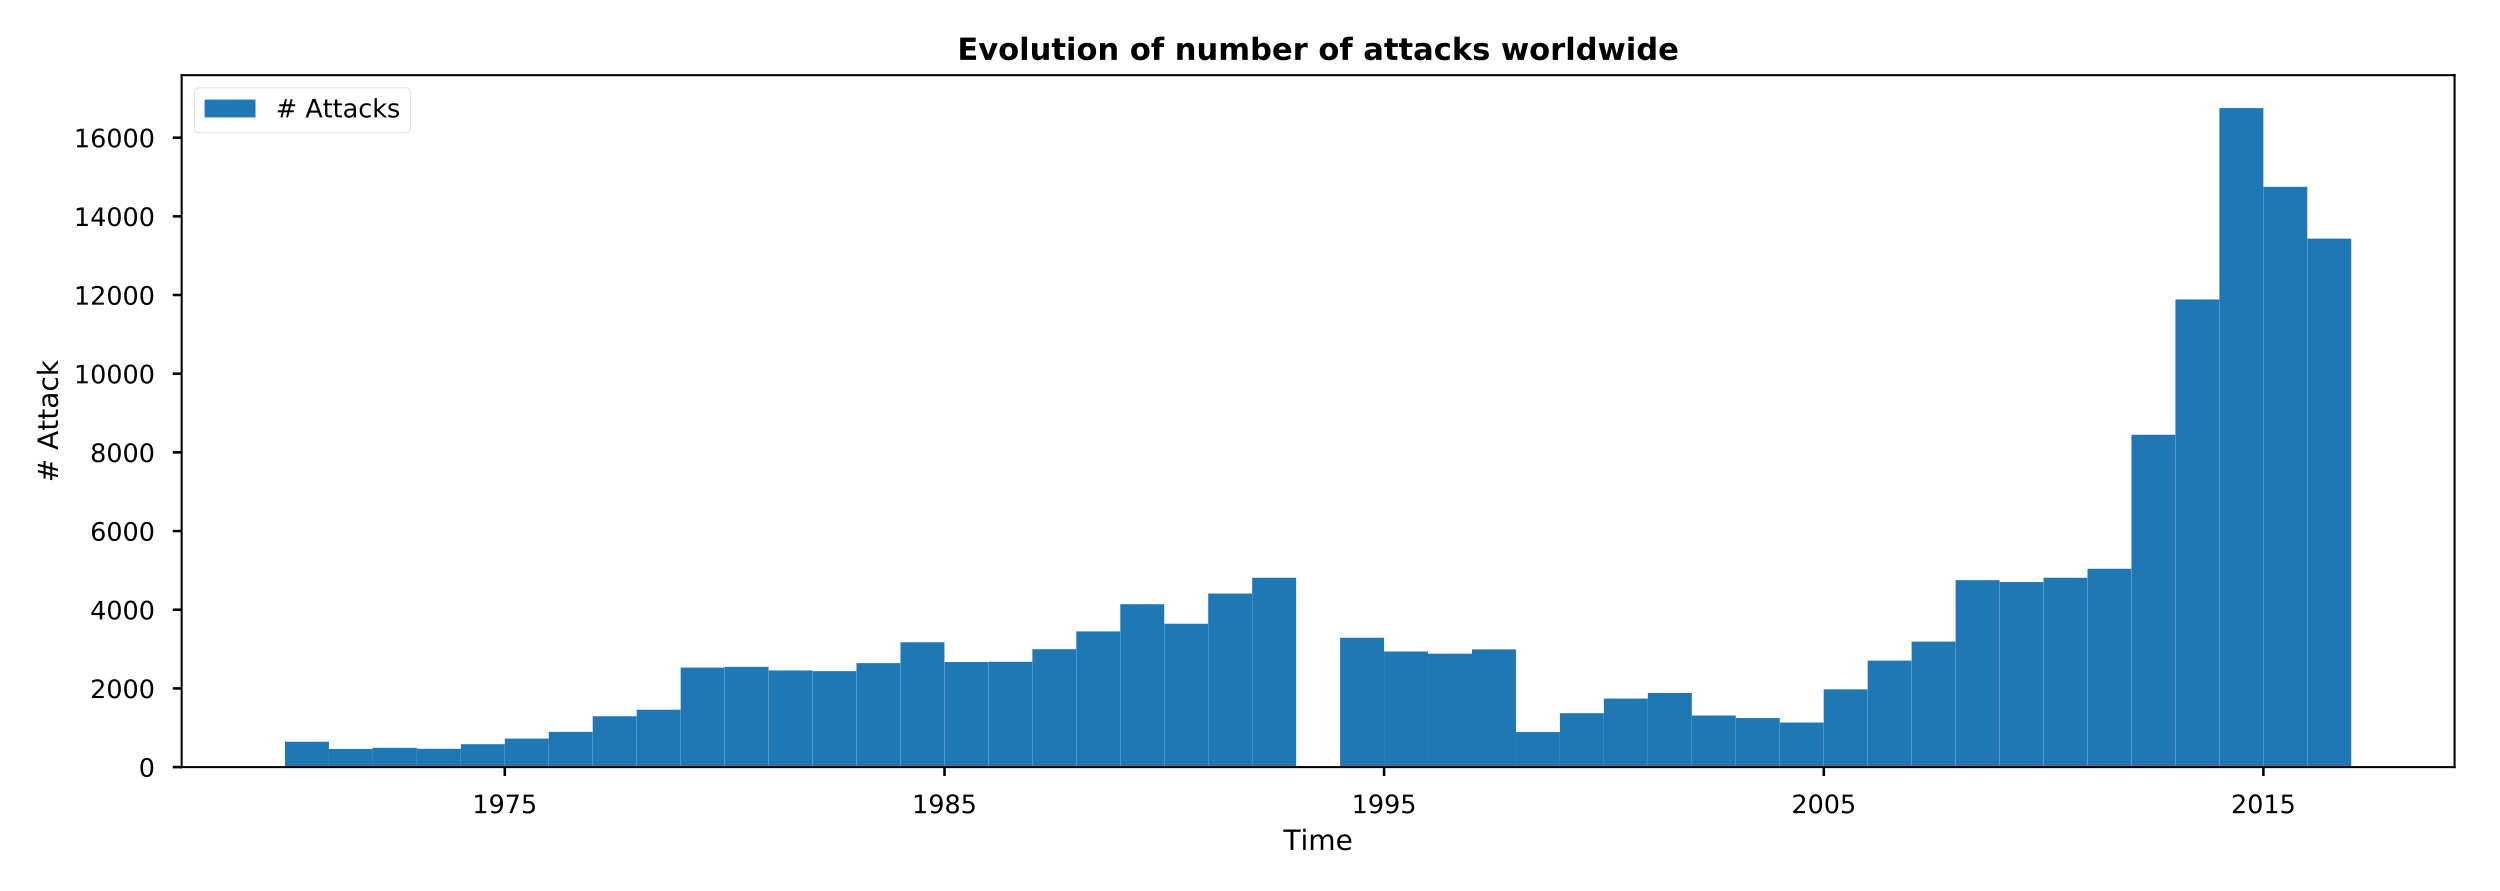 <?xml version="1.0" encoding="utf-8" standalone="no"?>
<!DOCTYPE svg PUBLIC "-//W3C//DTD SVG 1.1//EN"
  "http://www.w3.org/Graphics/SVG/1.1/DTD/svg11.dtd">
<!-- Created with matplotlib (http://matplotlib.org/) -->
<svg height="350pt" version="1.1" viewBox="0 0 982 350" width="982pt" xmlns="http://www.w3.org/2000/svg" xmlns:xlink="http://www.w3.org/1999/xlink">
 <defs>
  <style type="text/css">
*{stroke-linecap:butt;stroke-linejoin:round;}
  </style>
 </defs>
 <g id="figure_1">
  <g id="patch_1">
   <path d="M 0 350.542 
L 982.058 350.542 
L 982.058 0 
L 0 0 
z
" style="fill:#ffffff;"/>
  </g>
  <g id="axes_1">
   <g id="patch_2">
    <path d="M 71.358 301.318 
L 964.158 301.318 
L 964.158 29.518 
L 71.358 29.518 
z
" style="fill:#ffffff;"/>
   </g>
   <g id="patch_3">
    <path clip-path="url(#p481a1a5d8b)" d="M 111.94 301.318 
L 129.209 301.318 
L 129.209 291.366 
L 111.94 291.366 
z
" style="fill:#1f77b4;"/>
   </g>
   <g id="patch_4">
    <path clip-path="url(#p481a1a5d8b)" d="M 129.209 301.318 
L 146.478 301.318 
L 146.478 294.179 
L 129.209 294.179 
z
" style="fill:#1f77b4;"/>
   </g>
   <g id="patch_5">
    <path clip-path="url(#p481a1a5d8b)" d="M 146.478 301.318 
L 163.747 301.318 
L 163.747 293.746 
L 146.478 293.746 
z
" style="fill:#1f77b4;"/>
   </g>
   <g id="patch_6">
    <path clip-path="url(#p481a1a5d8b)" d="M 163.747 301.318 
L 181.016 301.318 
L 181.016 294.132 
L 163.747 294.132 
z
" style="fill:#1f77b4;"/>
   </g>
   <g id="patch_7">
    <path clip-path="url(#p481a1a5d8b)" d="M 181.016 301.318 
L 198.285 301.318 
L 198.285 292.324 
L 181.016 292.324 
z
" style="fill:#1f77b4;"/>
   </g>
   <g id="patch_8">
    <path clip-path="url(#p481a1a5d8b)" d="M 198.285 301.318 
L 215.553 301.318 
L 215.553 290.115 
L 198.285 290.115 
z
" style="fill:#1f77b4;"/>
   </g>
   <g id="patch_9">
    <path clip-path="url(#p481a1a5d8b)" d="M 215.553 301.318 
L 232.822 301.318 
L 232.822 287.472 
L 215.553 287.472 
z
" style="fill:#1f77b4;"/>
   </g>
   <g id="patch_10">
    <path clip-path="url(#p481a1a5d8b)" d="M 232.822 301.318 
L 250.091 301.318 
L 250.091 281.353 
L 232.822 281.353 
z
" style="fill:#1f77b4;"/>
   </g>
   <g id="patch_11">
    <path clip-path="url(#p481a1a5d8b)" d="M 250.091 301.318 
L 267.36 301.318 
L 267.36 278.772 
L 250.091 278.772 
z
" style="fill:#1f77b4;"/>
   </g>
   <g id="patch_12">
    <path clip-path="url(#p481a1a5d8b)" d="M 267.36 301.318 
L 284.629 301.318 
L 284.629 262.221 
L 267.36 262.221 
z
" style="fill:#1f77b4;"/>
   </g>
   <g id="patch_13">
    <path clip-path="url(#p481a1a5d8b)" d="M 284.629 301.318 
L 301.898 301.318 
L 301.898 261.943 
L 284.629 261.943 
z
" style="fill:#1f77b4;"/>
   </g>
   <g id="patch_14">
    <path clip-path="url(#p481a1a5d8b)" d="M 301.898 301.318 
L 319.167 301.318 
L 319.167 263.35 
L 301.898 263.35 
z
" style="fill:#1f77b4;"/>
   </g>
   <g id="patch_15">
    <path clip-path="url(#p481a1a5d8b)" d="M 319.167 301.318 
L 336.435 301.318 
L 336.435 263.628 
L 319.167 263.628 
z
" style="fill:#1f77b4;"/>
   </g>
   <g id="patch_16">
    <path clip-path="url(#p481a1a5d8b)" d="M 336.435 301.318 
L 353.704 301.318 
L 353.704 260.491 
L 336.435 260.491 
z
" style="fill:#1f77b4;"/>
   </g>
   <g id="patch_17">
    <path clip-path="url(#p481a1a5d8b)" d="M 353.704 301.318 
L 370.973 301.318 
L 370.973 252.27 
L 353.704 252.27 
z
" style="fill:#1f77b4;"/>
   </g>
   <g id="patch_18">
    <path clip-path="url(#p481a1a5d8b)" d="M 370.973 301.318 
L 388.242 301.318 
L 388.242 260.027 
L 370.973 260.027 
z
" style="fill:#1f77b4;"/>
   </g>
   <g id="patch_19">
    <path clip-path="url(#p481a1a5d8b)" d="M 388.242 301.318 
L 405.511 301.318 
L 405.511 259.965 
L 388.242 259.965 
z
" style="fill:#1f77b4;"/>
   </g>
   <g id="patch_20">
    <path clip-path="url(#p481a1a5d8b)" d="M 405.511 301.318 
L 422.78 301.318 
L 422.78 255.005 
L 405.511 255.005 
z
" style="fill:#1f77b4;"/>
   </g>
   <g id="patch_21">
    <path clip-path="url(#p481a1a5d8b)" d="M 422.78 301.318 
L 440.049 301.318 
L 440.049 248.02 
L 422.78 248.02 
z
" style="fill:#1f77b4;"/>
   </g>
   <g id="patch_22">
    <path clip-path="url(#p481a1a5d8b)" d="M 440.049 301.318 
L 457.317 301.318 
L 457.317 237.326 
L 440.049 237.326 
z
" style="fill:#1f77b4;"/>
   </g>
   <g id="patch_23">
    <path clip-path="url(#p481a1a5d8b)" d="M 457.317 301.318 
L 474.586 301.318 
L 474.586 244.991 
L 457.317 244.991 
z
" style="fill:#1f77b4;"/>
   </g>
   <g id="patch_24">
    <path clip-path="url(#p481a1a5d8b)" d="M 474.586 301.318 
L 491.855 301.318 
L 491.855 233.138 
L 474.586 233.138 
z
" style="fill:#1f77b4;"/>
   </g>
   <g id="patch_25">
    <path clip-path="url(#p481a1a5d8b)" d="M 491.855 301.318 
L 509.124 301.318 
L 509.124 226.926 
L 491.855 226.926 
z
" style="fill:#1f77b4;"/>
   </g>
   <g id="patch_26">
    <path clip-path="url(#p481a1a5d8b)" d="M 509.124 301.318 
L 526.393 301.318 
L 526.393 301.318 
L 509.124 301.318 
z
" style="fill:#1f77b4;"/>
   </g>
   <g id="patch_27">
    <path clip-path="url(#p481a1a5d8b)" d="M 526.393 301.318 
L 543.662 301.318 
L 543.662 250.492 
L 526.393 250.492 
z
" style="fill:#1f77b4;"/>
   </g>
   <g id="patch_28">
    <path clip-path="url(#p481a1a5d8b)" d="M 543.662 301.318 
L 560.931 301.318 
L 560.931 255.917 
L 543.662 255.917 
z
" style="fill:#1f77b4;"/>
   </g>
   <g id="patch_29">
    <path clip-path="url(#p481a1a5d8b)" d="M 560.931 301.318 
L 578.199 301.318 
L 578.199 256.766 
L 560.931 256.766 
z
" style="fill:#1f77b4;"/>
   </g>
   <g id="patch_30">
    <path clip-path="url(#p481a1a5d8b)" d="M 578.199 301.318 
L 595.468 301.318 
L 595.468 255.082 
L 578.199 255.082 
z
" style="fill:#1f77b4;"/>
   </g>
   <g id="patch_31">
    <path clip-path="url(#p481a1a5d8b)" d="M 595.468 301.318 
L 612.737 301.318 
L 612.737 287.565 
L 595.468 287.565 
z
" style="fill:#1f77b4;"/>
   </g>
   <g id="patch_32">
    <path clip-path="url(#p481a1a5d8b)" d="M 612.737 301.318 
L 630.006 301.318 
L 630.006 280.132 
L 612.737 280.132 
z
" style="fill:#1f77b4;"/>
   </g>
   <g id="patch_33">
    <path clip-path="url(#p481a1a5d8b)" d="M 630.006 301.318 
L 647.275 301.318 
L 647.275 274.414 
L 630.006 274.414 
z
" style="fill:#1f77b4;"/>
   </g>
   <g id="patch_34">
    <path clip-path="url(#p481a1a5d8b)" d="M 647.275 301.318 
L 664.544 301.318 
L 664.544 272.22 
L 647.275 272.22 
z
" style="fill:#1f77b4;"/>
   </g>
   <g id="patch_35">
    <path clip-path="url(#p481a1a5d8b)" d="M 664.544 301.318 
L 681.813 301.318 
L 681.813 281.074 
L 664.544 281.074 
z
" style="fill:#1f77b4;"/>
   </g>
   <g id="patch_36">
    <path clip-path="url(#p481a1a5d8b)" d="M 681.813 301.318 
L 699.081 301.318 
L 699.081 282.048 
L 681.813 282.048 
z
" style="fill:#1f77b4;"/>
   </g>
   <g id="patch_37">
    <path clip-path="url(#p481a1a5d8b)" d="M 699.081 301.318 
L 716.35 301.318 
L 716.35 283.81 
L 699.081 283.81 
z
" style="fill:#1f77b4;"/>
   </g>
   <g id="patch_38">
    <path clip-path="url(#p481a1a5d8b)" d="M 716.35 301.318 
L 733.619 301.318 
L 733.619 270.767 
L 716.35 270.767 
z
" style="fill:#1f77b4;"/>
   </g>
   <g id="patch_39">
    <path clip-path="url(#p481a1a5d8b)" d="M 733.619 301.318 
L 750.888 301.318 
L 750.888 259.486 
L 733.619 259.486 
z
" style="fill:#1f77b4;"/>
   </g>
   <g id="patch_40">
    <path clip-path="url(#p481a1a5d8b)" d="M 750.888 301.318 
L 768.157 301.318 
L 768.157 252.022 
L 750.888 252.022 
z
" style="fill:#1f77b4;"/>
   </g>
   <g id="patch_41">
    <path clip-path="url(#p481a1a5d8b)" d="M 768.157 301.318 
L 785.426 301.318 
L 785.426 227.869 
L 768.157 227.869 
z
" style="fill:#1f77b4;"/>
   </g>
   <g id="patch_42">
    <path clip-path="url(#p481a1a5d8b)" d="M 785.426 301.318 
L 802.695 301.318 
L 802.695 228.626 
L 785.426 228.626 
z
" style="fill:#1f77b4;"/>
   </g>
   <g id="patch_43">
    <path clip-path="url(#p481a1a5d8b)" d="M 802.695 301.318 
L 819.963 301.318 
L 819.963 226.926 
L 802.695 226.926 
z
" style="fill:#1f77b4;"/>
   </g>
   <g id="patch_44">
    <path clip-path="url(#p481a1a5d8b)" d="M 819.963 301.318 
L 837.232 301.318 
L 837.232 223.418 
L 819.963 223.418 
z
" style="fill:#1f77b4;"/>
   </g>
   <g id="patch_45">
    <path clip-path="url(#p481a1a5d8b)" d="M 837.232 301.318 
L 854.501 301.318 
L 854.501 170.769 
L 837.232 170.769 
z
" style="fill:#1f77b4;"/>
   </g>
   <g id="patch_46">
    <path clip-path="url(#p481a1a5d8b)" d="M 854.501 301.318 
L 871.77 301.318 
L 871.77 117.641 
L 854.501 117.641 
z
" style="fill:#1f77b4;"/>
   </g>
   <g id="patch_47">
    <path clip-path="url(#p481a1a5d8b)" d="M 871.77 301.318 
L 889.039 301.318 
L 889.039 42.461 
L 871.77 42.461 
z
" style="fill:#1f77b4;"/>
   </g>
   <g id="patch_48">
    <path clip-path="url(#p481a1a5d8b)" d="M 889.039 301.318 
L 906.308 301.318 
L 906.308 73.367 
L 889.039 73.367 
z
" style="fill:#1f77b4;"/>
   </g>
   <g id="patch_49">
    <path clip-path="url(#p481a1a5d8b)" d="M 906.308 301.318 
L 923.577 301.318 
L 923.577 93.719 
L 906.308 93.719 
z
" style="fill:#1f77b4;"/>
   </g>
   <g id="matplotlib.axis_1">
    <g id="xtick_1">
     <g id="line2d_1">
      <defs>
       <path d="M 0 0 
L 0 3.5 
" id="mf984340386" style="stroke:#000000;"/>
      </defs>
      <g>
       <use style="stroke:#000000;" x="198.277" xlink:href="#mf984340386" y="301.318"/>
      </g>
     </g>
     <g id="text_1">
      <!-- 1975 -->
      <defs>
       <path d="M 12.406 8.297 
L 28.516 8.297 
L 28.516 63.922 
L 10.984 60.406 
L 10.984 69.391 
L 28.422 72.906 
L 38.281 72.906 
L 38.281 8.297 
L 54.391 8.297 
L 54.391 0 
L 12.406 0 
z
" id="DejaVuSans-31"/>
       <path d="M 10.984 1.516 
L 10.984 10.5 
Q 14.703 8.734 18.5 7.812 
Q 22.312 6.891 25.984 6.891 
Q 35.75 6.891 40.891 13.453 
Q 46.047 20.016 46.781 33.406 
Q 43.953 29.203 39.594 26.953 
Q 35.25 24.703 29.984 24.703 
Q 19.047 24.703 12.672 31.312 
Q 6.297 37.938 6.297 49.422 
Q 6.297 60.641 12.938 67.422 
Q 19.578 74.219 30.609 74.219 
Q 43.266 74.219 49.922 64.516 
Q 56.594 54.828 56.594 36.375 
Q 56.594 19.141 48.406 8.859 
Q 40.234 -1.422 26.422 -1.422 
Q 22.703 -1.422 18.891 -0.688 
Q 15.094 0.047 10.984 1.516 
z
M 30.609 32.422 
Q 37.25 32.422 41.125 36.953 
Q 45.016 41.5 45.016 49.422 
Q 45.016 57.281 41.125 61.844 
Q 37.25 66.406 30.609 66.406 
Q 23.969 66.406 20.094 61.844 
Q 16.219 57.281 16.219 49.422 
Q 16.219 41.5 20.094 36.953 
Q 23.969 32.422 30.609 32.422 
z
" id="DejaVuSans-39"/>
       <path d="M 8.203 72.906 
L 55.078 72.906 
L 55.078 68.703 
L 28.609 0 
L 18.312 0 
L 43.219 64.594 
L 8.203 64.594 
z
" id="DejaVuSans-37"/>
       <path d="M 10.797 72.906 
L 49.516 72.906 
L 49.516 64.594 
L 19.828 64.594 
L 19.828 46.734 
Q 21.969 47.469 24.109 47.828 
Q 26.266 48.188 28.422 48.188 
Q 40.625 48.188 47.75 41.5 
Q 54.891 34.812 54.891 23.391 
Q 54.891 11.625 47.562 5.094 
Q 40.234 -1.422 26.906 -1.422 
Q 22.312 -1.422 17.547 -0.641 
Q 12.797 0.141 7.719 1.703 
L 7.719 11.625 
Q 12.109 9.234 16.797 8.062 
Q 21.484 6.891 26.703 6.891 
Q 35.156 6.891 40.078 11.328 
Q 45.016 15.766 45.016 23.391 
Q 45.016 31 40.078 35.438 
Q 35.156 39.891 26.703 39.891 
Q 22.75 39.891 18.812 39.016 
Q 14.891 38.141 10.797 36.281 
z
" id="DejaVuSans-35"/>
      </defs>
      <g transform="translate(185.552 319.417)scale(0.1 -0.1)">
       <use xlink:href="#DejaVuSans-31"/>
       <use x="63.623" xlink:href="#DejaVuSans-39"/>
       <use x="127.246" xlink:href="#DejaVuSans-37"/>
       <use x="190.869" xlink:href="#DejaVuSans-35"/>
      </g>
     </g>
    </g>
    <g id="xtick_2">
     <g id="line2d_2">
      <g>
       <use style="stroke:#000000;" x="370.996" xlink:href="#mf984340386" y="301.318"/>
      </g>
     </g>
     <g id="text_2">
      <!-- 1985 -->
      <defs>
       <path d="M 31.781 34.625 
Q 24.75 34.625 20.719 30.859 
Q 16.703 27.094 16.703 20.516 
Q 16.703 13.922 20.719 10.156 
Q 24.75 6.391 31.781 6.391 
Q 38.812 6.391 42.859 10.172 
Q 46.922 13.969 46.922 20.516 
Q 46.922 27.094 42.891 30.859 
Q 38.875 34.625 31.781 34.625 
z
M 21.922 38.812 
Q 15.578 40.375 12.031 44.719 
Q 8.5 49.078 8.5 55.328 
Q 8.5 64.062 14.719 69.141 
Q 20.953 74.219 31.781 74.219 
Q 42.672 74.219 48.875 69.141 
Q 55.078 64.062 55.078 55.328 
Q 55.078 49.078 51.531 44.719 
Q 48 40.375 41.703 38.812 
Q 48.828 37.156 52.797 32.312 
Q 56.781 27.484 56.781 20.516 
Q 56.781 9.906 50.312 4.234 
Q 43.844 -1.422 31.781 -1.422 
Q 19.734 -1.422 13.25 4.234 
Q 6.781 9.906 6.781 20.516 
Q 6.781 27.484 10.781 32.312 
Q 14.797 37.156 21.922 38.812 
z
M 18.312 54.391 
Q 18.312 48.734 21.844 45.562 
Q 25.391 42.391 31.781 42.391 
Q 38.141 42.391 41.719 45.562 
Q 45.312 48.734 45.312 54.391 
Q 45.312 60.062 41.719 63.234 
Q 38.141 66.406 31.781 66.406 
Q 25.391 66.406 21.844 63.234 
Q 18.312 60.062 18.312 54.391 
z
" id="DejaVuSans-38"/>
      </defs>
      <g transform="translate(358.271 319.417)scale(0.1 -0.1)">
       <use xlink:href="#DejaVuSans-31"/>
       <use x="63.623" xlink:href="#DejaVuSans-39"/>
       <use x="127.246" xlink:href="#DejaVuSans-38"/>
       <use x="190.869" xlink:href="#DejaVuSans-35"/>
      </g>
     </g>
    </g>
    <g id="xtick_3">
     <g id="line2d_3">
      <g>
       <use style="stroke:#000000;" x="543.669" xlink:href="#mf984340386" y="301.318"/>
      </g>
     </g>
     <g id="text_3">
      <!-- 1995 -->
      <g transform="translate(530.944 319.417)scale(0.1 -0.1)">
       <use xlink:href="#DejaVuSans-31"/>
       <use x="63.623" xlink:href="#DejaVuSans-39"/>
       <use x="127.246" xlink:href="#DejaVuSans-39"/>
       <use x="190.869" xlink:href="#DejaVuSans-35"/>
      </g>
     </g>
    </g>
    <g id="xtick_4">
     <g id="line2d_4">
      <g>
       <use style="stroke:#000000;" x="716.389" xlink:href="#mf984340386" y="301.318"/>
      </g>
     </g>
     <g id="text_4">
      <!-- 2005 -->
      <defs>
       <path d="M 19.188 8.297 
L 53.609 8.297 
L 53.609 0 
L 7.328 0 
L 7.328 8.297 
Q 12.938 14.109 22.625 23.891 
Q 32.328 33.688 34.812 36.531 
Q 39.547 41.844 41.422 45.531 
Q 43.312 49.219 43.312 52.781 
Q 43.312 58.594 39.234 62.25 
Q 35.156 65.922 28.609 65.922 
Q 23.969 65.922 18.812 64.312 
Q 13.672 62.703 7.812 59.422 
L 7.812 69.391 
Q 13.766 71.781 18.938 73 
Q 24.125 74.219 28.422 74.219 
Q 39.75 74.219 46.484 68.547 
Q 53.219 62.891 53.219 53.422 
Q 53.219 48.922 51.531 44.891 
Q 49.859 40.875 45.406 35.406 
Q 44.188 33.984 37.641 27.219 
Q 31.109 20.453 19.188 8.297 
z
" id="DejaVuSans-32"/>
       <path d="M 31.781 66.406 
Q 24.172 66.406 20.328 58.906 
Q 16.5 51.422 16.5 36.375 
Q 16.5 21.391 20.328 13.891 
Q 24.172 6.391 31.781 6.391 
Q 39.453 6.391 43.281 13.891 
Q 47.125 21.391 47.125 36.375 
Q 47.125 51.422 43.281 58.906 
Q 39.453 66.406 31.781 66.406 
z
M 31.781 74.219 
Q 44.047 74.219 50.516 64.516 
Q 56.984 54.828 56.984 36.375 
Q 56.984 17.969 50.516 8.266 
Q 44.047 -1.422 31.781 -1.422 
Q 19.531 -1.422 13.062 8.266 
Q 6.594 17.969 6.594 36.375 
Q 6.594 54.828 13.062 64.516 
Q 19.531 74.219 31.781 74.219 
z
" id="DejaVuSans-30"/>
      </defs>
      <g transform="translate(703.664 319.417)scale(0.1 -0.1)">
       <use xlink:href="#DejaVuSans-32"/>
       <use x="63.623" xlink:href="#DejaVuSans-30"/>
       <use x="127.246" xlink:href="#DejaVuSans-30"/>
       <use x="190.869" xlink:href="#DejaVuSans-35"/>
      </g>
     </g>
    </g>
    <g id="xtick_5">
     <g id="line2d_5">
      <g>
       <use style="stroke:#000000;" x="889.061" xlink:href="#mf984340386" y="301.318"/>
      </g>
     </g>
     <g id="text_5">
      <!-- 2015 -->
      <g transform="translate(876.336 319.417)scale(0.1 -0.1)">
       <use xlink:href="#DejaVuSans-32"/>
       <use x="63.623" xlink:href="#DejaVuSans-30"/>
       <use x="127.246" xlink:href="#DejaVuSans-31"/>
       <use x="190.869" xlink:href="#DejaVuSans-35"/>
      </g>
     </g>
    </g>
    <g id="text_6">
     <!-- Time -->
     <defs>
      <path d="M -0.297 72.906 
L 61.375 72.906 
L 61.375 64.594 
L 35.5 64.594 
L 35.5 0 
L 25.594 0 
L 25.594 64.594 
L -0.297 64.594 
z
" id="DejaVuSans-54"/>
      <path d="M 9.422 54.688 
L 18.406 54.688 
L 18.406 0 
L 9.422 0 
z
M 9.422 75.984 
L 18.406 75.984 
L 18.406 64.594 
L 9.422 64.594 
z
" id="DejaVuSans-69"/>
      <path d="M 52 44.188 
Q 55.375 50.25 60.062 53.125 
Q 64.75 56 71.094 56 
Q 79.641 56 84.281 50.016 
Q 88.922 44.047 88.922 33.016 
L 88.922 0 
L 79.891 0 
L 79.891 32.719 
Q 79.891 40.578 77.094 44.375 
Q 74.312 48.188 68.609 48.188 
Q 61.625 48.188 57.562 43.547 
Q 53.516 38.922 53.516 30.906 
L 53.516 0 
L 44.484 0 
L 44.484 32.719 
Q 44.484 40.625 41.703 44.406 
Q 38.922 48.188 33.109 48.188 
Q 26.219 48.188 22.156 43.531 
Q 18.109 38.875 18.109 30.906 
L 18.109 0 
L 9.078 0 
L 9.078 54.688 
L 18.109 54.688 
L 18.109 46.188 
Q 21.188 51.219 25.484 53.609 
Q 29.781 56 35.688 56 
Q 41.656 56 45.828 52.969 
Q 50 49.953 52 44.188 
z
" id="DejaVuSans-6d"/>
      <path d="M 56.203 29.594 
L 56.203 25.203 
L 14.891 25.203 
Q 15.484 15.922 20.484 11.062 
Q 25.484 6.203 34.422 6.203 
Q 39.594 6.203 44.453 7.469 
Q 49.312 8.734 54.109 11.281 
L 54.109 2.781 
Q 49.266 0.734 44.188 -0.344 
Q 39.109 -1.422 33.891 -1.422 
Q 20.797 -1.422 13.156 6.188 
Q 5.516 13.812 5.516 26.812 
Q 5.516 40.234 12.766 48.109 
Q 20.016 56 32.328 56 
Q 43.359 56 49.781 48.891 
Q 56.203 41.797 56.203 29.594 
z
M 47.219 32.234 
Q 47.125 39.594 43.094 43.984 
Q 39.062 48.391 32.422 48.391 
Q 24.906 48.391 20.391 44.141 
Q 15.875 39.891 15.188 32.172 
z
" id="DejaVuSans-65"/>
     </defs>
     <g transform="translate(504.132 333.855)scale(0.11 -0.11)">
      <use xlink:href="#DejaVuSans-54"/>
      <use x="61.037" xlink:href="#DejaVuSans-69"/>
      <use x="88.82" xlink:href="#DejaVuSans-6d"/>
      <use x="186.232" xlink:href="#DejaVuSans-65"/>
     </g>
    </g>
   </g>
   <g id="matplotlib.axis_2">
    <g id="ytick_1">
     <g id="line2d_6">
      <defs>
       <path d="M 0 0 
L -3.5 0 
" id="m1e69a0fb4c" style="stroke:#000000;"/>
      </defs>
      <g>
       <use style="stroke:#000000;" x="71.358" xlink:href="#m1e69a0fb4c" y="301.318"/>
      </g>
     </g>
     <g id="text_7">
      <!-- 0 -->
      <g transform="translate(54.496 305.117)scale(0.1 -0.1)">
       <use xlink:href="#DejaVuSans-30"/>
      </g>
     </g>
    </g>
    <g id="ytick_2">
     <g id="line2d_7">
      <g>
       <use style="stroke:#000000;" x="71.358" xlink:href="#m1e69a0fb4c" y="270.412"/>
      </g>
     </g>
     <g id="text_8">
      <!-- 2000 -->
      <g transform="translate(35.408 274.211)scale(0.1 -0.1)">
       <use xlink:href="#DejaVuSans-32"/>
       <use x="63.623" xlink:href="#DejaVuSans-30"/>
       <use x="127.246" xlink:href="#DejaVuSans-30"/>
       <use x="190.869" xlink:href="#DejaVuSans-30"/>
      </g>
     </g>
    </g>
    <g id="ytick_3">
     <g id="line2d_8">
      <g>
       <use style="stroke:#000000;" x="71.358" xlink:href="#m1e69a0fb4c" y="239.505"/>
      </g>
     </g>
     <g id="text_9">
      <!-- 4000 -->
      <defs>
       <path d="M 37.797 64.312 
L 12.891 25.391 
L 37.797 25.391 
z
M 35.203 72.906 
L 47.609 72.906 
L 47.609 25.391 
L 58.016 25.391 
L 58.016 17.188 
L 47.609 17.188 
L 47.609 0 
L 37.797 0 
L 37.797 17.188 
L 4.891 17.188 
L 4.891 26.703 
z
" id="DejaVuSans-34"/>
      </defs>
      <g transform="translate(35.408 243.304)scale(0.1 -0.1)">
       <use xlink:href="#DejaVuSans-34"/>
       <use x="63.623" xlink:href="#DejaVuSans-30"/>
       <use x="127.246" xlink:href="#DejaVuSans-30"/>
       <use x="190.869" xlink:href="#DejaVuSans-30"/>
      </g>
     </g>
    </g>
    <g id="ytick_4">
     <g id="line2d_9">
      <g>
       <use style="stroke:#000000;" x="71.358" xlink:href="#m1e69a0fb4c" y="208.599"/>
      </g>
     </g>
     <g id="text_10">
      <!-- 6000 -->
      <defs>
       <path d="M 33.016 40.375 
Q 26.375 40.375 22.484 35.828 
Q 18.609 31.297 18.609 23.391 
Q 18.609 15.531 22.484 10.953 
Q 26.375 6.391 33.016 6.391 
Q 39.656 6.391 43.531 10.953 
Q 47.406 15.531 47.406 23.391 
Q 47.406 31.297 43.531 35.828 
Q 39.656 40.375 33.016 40.375 
z
M 52.594 71.297 
L 52.594 62.312 
Q 48.875 64.062 45.094 64.984 
Q 41.312 65.922 37.594 65.922 
Q 27.828 65.922 22.672 59.328 
Q 17.531 52.734 16.797 39.406 
Q 19.672 43.656 24.016 45.922 
Q 28.375 48.188 33.594 48.188 
Q 44.578 48.188 50.953 41.516 
Q 57.328 34.859 57.328 23.391 
Q 57.328 12.156 50.688 5.359 
Q 44.047 -1.422 33.016 -1.422 
Q 20.359 -1.422 13.672 8.266 
Q 6.984 17.969 6.984 36.375 
Q 6.984 53.656 15.188 63.938 
Q 23.391 74.219 37.203 74.219 
Q 40.922 74.219 44.703 73.484 
Q 48.484 72.75 52.594 71.297 
z
" id="DejaVuSans-36"/>
      </defs>
      <g transform="translate(35.408 212.398)scale(0.1 -0.1)">
       <use xlink:href="#DejaVuSans-36"/>
       <use x="63.623" xlink:href="#DejaVuSans-30"/>
       <use x="127.246" xlink:href="#DejaVuSans-30"/>
       <use x="190.869" xlink:href="#DejaVuSans-30"/>
      </g>
     </g>
    </g>
    <g id="ytick_5">
     <g id="line2d_10">
      <g>
       <use style="stroke:#000000;" x="71.358" xlink:href="#m1e69a0fb4c" y="177.692"/>
      </g>
     </g>
     <g id="text_11">
      <!-- 8000 -->
      <g transform="translate(35.408 181.491)scale(0.1 -0.1)">
       <use xlink:href="#DejaVuSans-38"/>
       <use x="63.623" xlink:href="#DejaVuSans-30"/>
       <use x="127.246" xlink:href="#DejaVuSans-30"/>
       <use x="190.869" xlink:href="#DejaVuSans-30"/>
      </g>
     </g>
    </g>
    <g id="ytick_6">
     <g id="line2d_11">
      <g>
       <use style="stroke:#000000;" x="71.358" xlink:href="#m1e69a0fb4c" y="146.786"/>
      </g>
     </g>
     <g id="text_12">
      <!-- 10000 -->
      <g transform="translate(29.046 150.585)scale(0.1 -0.1)">
       <use xlink:href="#DejaVuSans-31"/>
       <use x="63.623" xlink:href="#DejaVuSans-30"/>
       <use x="127.246" xlink:href="#DejaVuSans-30"/>
       <use x="190.869" xlink:href="#DejaVuSans-30"/>
       <use x="254.492" xlink:href="#DejaVuSans-30"/>
      </g>
     </g>
    </g>
    <g id="ytick_7">
     <g id="line2d_12">
      <g>
       <use style="stroke:#000000;" x="71.358" xlink:href="#m1e69a0fb4c" y="115.879"/>
      </g>
     </g>
     <g id="text_13">
      <!-- 12000 -->
      <g transform="translate(29.046 119.679)scale(0.1 -0.1)">
       <use xlink:href="#DejaVuSans-31"/>
       <use x="63.623" xlink:href="#DejaVuSans-32"/>
       <use x="127.246" xlink:href="#DejaVuSans-30"/>
       <use x="190.869" xlink:href="#DejaVuSans-30"/>
       <use x="254.492" xlink:href="#DejaVuSans-30"/>
      </g>
     </g>
    </g>
    <g id="ytick_8">
     <g id="line2d_13">
      <g>
       <use style="stroke:#000000;" x="71.358" xlink:href="#m1e69a0fb4c" y="84.973"/>
      </g>
     </g>
     <g id="text_14">
      <!-- 14000 -->
      <g transform="translate(29.046 88.772)scale(0.1 -0.1)">
       <use xlink:href="#DejaVuSans-31"/>
       <use x="63.623" xlink:href="#DejaVuSans-34"/>
       <use x="127.246" xlink:href="#DejaVuSans-30"/>
       <use x="190.869" xlink:href="#DejaVuSans-30"/>
       <use x="254.492" xlink:href="#DejaVuSans-30"/>
      </g>
     </g>
    </g>
    <g id="ytick_9">
     <g id="line2d_14">
      <g>
       <use style="stroke:#000000;" x="71.358" xlink:href="#m1e69a0fb4c" y="54.066"/>
      </g>
     </g>
     <g id="text_15">
      <!-- 16000 -->
      <g transform="translate(29.046 57.866)scale(0.1 -0.1)">
       <use xlink:href="#DejaVuSans-31"/>
       <use x="63.623" xlink:href="#DejaVuSans-36"/>
       <use x="127.246" xlink:href="#DejaVuSans-30"/>
       <use x="190.869" xlink:href="#DejaVuSans-30"/>
       <use x="254.492" xlink:href="#DejaVuSans-30"/>
      </g>
     </g>
    </g>
    <g id="text_16">
     <!-- # Attack -->
     <defs>
      <path d="M 51.125 44 
L 36.922 44 
L 32.812 27.688 
L 47.125 27.688 
z
M 43.797 71.781 
L 38.719 51.516 
L 52.984 51.516 
L 58.109 71.781 
L 65.922 71.781 
L 60.891 51.516 
L 76.125 51.516 
L 76.125 44 
L 58.984 44 
L 54.984 27.688 
L 70.516 27.688 
L 70.516 20.219 
L 53.078 20.219 
L 48 0 
L 40.188 0 
L 45.219 20.219 
L 30.906 20.219 
L 25.875 0 
L 18.016 0 
L 23.094 20.219 
L 7.719 20.219 
L 7.719 27.688 
L 24.906 27.688 
L 29 44 
L 13.281 44 
L 13.281 51.516 
L 30.906 51.516 
L 35.891 71.781 
z
" id="DejaVuSans-23"/>
      <path id="DejaVuSans-20"/>
      <path d="M 34.188 63.188 
L 20.797 26.906 
L 47.609 26.906 
z
M 28.609 72.906 
L 39.797 72.906 
L 67.578 0 
L 57.328 0 
L 50.688 18.703 
L 17.828 18.703 
L 11.188 0 
L 0.781 0 
z
" id="DejaVuSans-41"/>
      <path d="M 18.312 70.219 
L 18.312 54.688 
L 36.812 54.688 
L 36.812 47.703 
L 18.312 47.703 
L 18.312 18.016 
Q 18.312 11.328 20.141 9.422 
Q 21.969 7.516 27.594 7.516 
L 36.812 7.516 
L 36.812 0 
L 27.594 0 
Q 17.188 0 13.234 3.875 
Q 9.281 7.766 9.281 18.016 
L 9.281 47.703 
L 2.688 47.703 
L 2.688 54.688 
L 9.281 54.688 
L 9.281 70.219 
z
" id="DejaVuSans-74"/>
      <path d="M 34.281 27.484 
Q 23.391 27.484 19.188 25 
Q 14.984 22.516 14.984 16.5 
Q 14.984 11.719 18.141 8.906 
Q 21.297 6.109 26.703 6.109 
Q 34.188 6.109 38.703 11.406 
Q 43.219 16.703 43.219 25.484 
L 43.219 27.484 
z
M 52.203 31.203 
L 52.203 0 
L 43.219 0 
L 43.219 8.297 
Q 40.141 3.328 35.547 0.953 
Q 30.953 -1.422 24.312 -1.422 
Q 15.922 -1.422 10.953 3.297 
Q 6 8.016 6 15.922 
Q 6 25.141 12.172 29.828 
Q 18.359 34.516 30.609 34.516 
L 43.219 34.516 
L 43.219 35.406 
Q 43.219 41.609 39.141 45 
Q 35.062 48.391 27.688 48.391 
Q 23 48.391 18.547 47.266 
Q 14.109 46.141 10.016 43.891 
L 10.016 52.203 
Q 14.938 54.109 19.578 55.047 
Q 24.219 56 28.609 56 
Q 40.484 56 46.344 49.844 
Q 52.203 43.703 52.203 31.203 
z
" id="DejaVuSans-61"/>
      <path d="M 48.781 52.594 
L 48.781 44.188 
Q 44.969 46.297 41.141 47.344 
Q 37.312 48.391 33.406 48.391 
Q 24.656 48.391 19.812 42.844 
Q 14.984 37.312 14.984 27.297 
Q 14.984 17.281 19.812 11.734 
Q 24.656 6.203 33.406 6.203 
Q 37.312 6.203 41.141 7.25 
Q 44.969 8.297 48.781 10.406 
L 48.781 2.094 
Q 45.016 0.344 40.984 -0.531 
Q 36.969 -1.422 32.422 -1.422 
Q 20.062 -1.422 12.781 6.344 
Q 5.516 14.109 5.516 27.297 
Q 5.516 40.672 12.859 48.328 
Q 20.219 56 33.016 56 
Q 37.156 56 41.109 55.141 
Q 45.062 54.297 48.781 52.594 
z
" id="DejaVuSans-63"/>
      <path d="M 9.078 75.984 
L 18.109 75.984 
L 18.109 31.109 
L 44.922 54.688 
L 56.391 54.688 
L 27.391 29.109 
L 57.625 0 
L 45.906 0 
L 18.109 26.703 
L 18.109 0 
L 9.078 0 
z
" id="DejaVuSans-6b"/>
     </defs>
     <g transform="translate(22.758 189.428)rotate(-90)scale(0.11 -0.11)">
      <use xlink:href="#DejaVuSans-23"/>
      <use x="83.789" xlink:href="#DejaVuSans-20"/>
      <use x="115.576" xlink:href="#DejaVuSans-41"/>
      <use x="183.969" xlink:href="#DejaVuSans-74"/>
      <use x="223.178" xlink:href="#DejaVuSans-74"/>
      <use x="262.387" xlink:href="#DejaVuSans-61"/>
      <use x="323.666" xlink:href="#DejaVuSans-63"/>
      <use x="378.646" xlink:href="#DejaVuSans-6b"/>
     </g>
    </g>
   </g>
   <g id="patch_50">
    <path d="M 71.358 301.318 
L 71.358 29.518 
" style="fill:none;stroke:#000000;stroke-linecap:square;stroke-linejoin:miter;stroke-width:0.8;"/>
   </g>
   <g id="patch_51">
    <path d="M 964.158 301.318 
L 964.158 29.518 
" style="fill:none;stroke:#000000;stroke-linecap:square;stroke-linejoin:miter;stroke-width:0.8;"/>
   </g>
   <g id="patch_52">
    <path d="M 71.358 301.318 
L 964.158 301.318 
" style="fill:none;stroke:#000000;stroke-linecap:square;stroke-linejoin:miter;stroke-width:0.8;"/>
   </g>
   <g id="patch_53">
    <path d="M 71.358 29.518 
L 964.158 29.518 
" style="fill:none;stroke:#000000;stroke-linecap:square;stroke-linejoin:miter;stroke-width:0.8;"/>
   </g>
   <g id="text_17">
    <!-- Evolution of number of attacks worldwide -->
    <defs>
     <path d="M 9.188 72.906 
L 59.906 72.906 
L 59.906 58.688 
L 27.984 58.688 
L 27.984 45.125 
L 58.016 45.125 
L 58.016 30.906 
L 27.984 30.906 
L 27.984 14.203 
L 60.984 14.203 
L 60.984 0 
L 9.188 0 
z
" id="DejaVuSans-Bold-45"/>
     <path d="M 1.516 54.688 
L 19 54.688 
L 32.625 16.891 
L 46.188 54.688 
L 63.719 54.688 
L 42.188 0 
L 23 0 
z
" id="DejaVuSans-Bold-76"/>
     <path d="M 34.422 43.5 
Q 28.609 43.5 25.562 39.328 
Q 22.516 35.156 22.516 27.297 
Q 22.516 19.438 25.562 15.25 
Q 28.609 11.078 34.422 11.078 
Q 40.141 11.078 43.156 15.25 
Q 46.188 19.438 46.188 27.297 
Q 46.188 35.156 43.156 39.328 
Q 40.141 43.5 34.422 43.5 
z
M 34.422 56 
Q 48.531 56 56.469 48.375 
Q 64.406 40.766 64.406 27.297 
Q 64.406 13.812 56.469 6.188 
Q 48.531 -1.422 34.422 -1.422 
Q 20.266 -1.422 12.281 6.188 
Q 4.297 13.812 4.297 27.297 
Q 4.297 40.766 12.281 48.375 
Q 20.266 56 34.422 56 
z
" id="DejaVuSans-Bold-6f"/>
     <path d="M 8.406 75.984 
L 25.875 75.984 
L 25.875 0 
L 8.406 0 
z
" id="DejaVuSans-Bold-6c"/>
     <path d="M 7.812 21.297 
L 7.812 54.688 
L 25.391 54.688 
L 25.391 49.219 
Q 25.391 44.781 25.344 38.062 
Q 25.297 31.344 25.297 29.109 
Q 25.297 22.516 25.641 19.609 
Q 25.984 16.703 26.812 15.375 
Q 27.875 13.672 29.609 12.734 
Q 31.344 11.812 33.594 11.812 
Q 39.062 11.812 42.188 16.016 
Q 45.312 20.219 45.312 27.688 
L 45.312 54.688 
L 62.797 54.688 
L 62.797 0 
L 45.312 0 
L 45.312 7.906 
Q 41.359 3.125 36.938 0.844 
Q 32.516 -1.422 27.203 -1.422 
Q 17.719 -1.422 12.766 4.391 
Q 7.812 10.203 7.812 21.297 
z
" id="DejaVuSans-Bold-75"/>
     <path d="M 27.484 70.219 
L 27.484 54.688 
L 45.516 54.688 
L 45.516 42.188 
L 27.484 42.188 
L 27.484 19 
Q 27.484 15.188 29 13.844 
Q 30.516 12.5 35.016 12.5 
L 44 12.5 
L 44 0 
L 29 0 
Q 18.656 0 14.328 4.312 
Q 10.016 8.641 10.016 19 
L 10.016 42.188 
L 1.312 42.188 
L 1.312 54.688 
L 10.016 54.688 
L 10.016 70.219 
z
" id="DejaVuSans-Bold-74"/>
     <path d="M 8.406 54.688 
L 25.875 54.688 
L 25.875 0 
L 8.406 0 
z
M 8.406 75.984 
L 25.875 75.984 
L 25.875 61.719 
L 8.406 61.719 
z
" id="DejaVuSans-Bold-69"/>
     <path d="M 63.375 33.297 
L 63.375 0 
L 45.797 0 
L 45.797 5.422 
L 45.797 25.484 
Q 45.797 32.562 45.484 35.25 
Q 45.172 37.938 44.391 39.203 
Q 43.359 40.922 41.594 41.875 
Q 39.844 42.828 37.594 42.828 
Q 32.125 42.828 29 38.594 
Q 25.875 34.375 25.875 26.906 
L 25.875 0 
L 8.406 0 
L 8.406 54.688 
L 25.875 54.688 
L 25.875 46.688 
Q 29.828 51.469 34.266 53.734 
Q 38.719 56 44.094 56 
Q 53.562 56 58.469 50.188 
Q 63.375 44.391 63.375 33.297 
z
" id="DejaVuSans-Bold-6e"/>
     <path id="DejaVuSans-Bold-20"/>
     <path d="M 44.391 75.984 
L 44.391 64.5 
L 34.719 64.5 
Q 31 64.5 29.531 63.156 
Q 28.078 61.812 28.078 58.5 
L 28.078 54.688 
L 43.016 54.688 
L 43.016 42.188 
L 28.078 42.188 
L 28.078 0 
L 10.594 0 
L 10.594 42.188 
L 1.906 42.188 
L 1.906 54.688 
L 10.594 54.688 
L 10.594 58.5 
Q 10.594 67.438 15.578 71.703 
Q 20.562 75.984 31 75.984 
z
" id="DejaVuSans-Bold-66"/>
     <path d="M 59.078 45.609 
Q 62.406 50.688 66.969 53.344 
Q 71.531 56 77 56 
Q 86.422 56 91.359 50.188 
Q 96.297 44.391 96.297 33.297 
L 96.297 0 
L 78.719 0 
L 78.719 28.516 
Q 78.766 29.156 78.781 29.828 
Q 78.812 30.516 78.812 31.781 
Q 78.812 37.594 77.094 40.203 
Q 75.391 42.828 71.578 42.828 
Q 66.609 42.828 63.891 38.719 
Q 61.188 34.625 61.078 26.859 
L 61.078 0 
L 43.5 0 
L 43.5 28.516 
Q 43.5 37.594 41.938 40.203 
Q 40.375 42.828 36.375 42.828 
Q 31.344 42.828 28.609 38.703 
Q 25.875 34.578 25.875 26.906 
L 25.875 0 
L 8.297 0 
L 8.297 54.688 
L 25.875 54.688 
L 25.875 46.688 
Q 29.109 51.312 33.281 53.656 
Q 37.453 56 42.484 56 
Q 48.141 56 52.484 53.266 
Q 56.844 50.531 59.078 45.609 
z
" id="DejaVuSans-Bold-6d"/>
     <path d="M 37.5 11.281 
Q 43.109 11.281 46.062 15.375 
Q 49.031 19.484 49.031 27.297 
Q 49.031 35.109 46.062 39.203 
Q 43.109 43.312 37.5 43.312 
Q 31.891 43.312 28.875 39.188 
Q 25.875 35.062 25.875 27.297 
Q 25.875 19.531 28.875 15.406 
Q 31.891 11.281 37.5 11.281 
z
M 25.875 46.688 
Q 29.5 51.469 33.891 53.734 
Q 38.281 56 44 56 
Q 54.109 56 60.594 47.969 
Q 67.094 39.938 67.094 27.297 
Q 67.094 14.656 60.594 6.609 
Q 54.109 -1.422 44 -1.422 
Q 38.281 -1.422 33.891 0.844 
Q 29.5 3.125 25.875 7.906 
L 25.875 0 
L 8.406 0 
L 8.406 75.984 
L 25.875 75.984 
z
" id="DejaVuSans-Bold-62"/>
     <path d="M 62.984 27.484 
L 62.984 22.516 
L 22.125 22.516 
Q 22.75 16.359 26.562 13.281 
Q 30.375 10.203 37.203 10.203 
Q 42.719 10.203 48.5 11.844 
Q 54.297 13.484 60.406 16.797 
L 60.406 3.328 
Q 54.203 0.984 48 -0.219 
Q 41.797 -1.422 35.594 -1.422 
Q 20.75 -1.422 12.516 6.125 
Q 4.297 13.672 4.297 27.297 
Q 4.297 40.672 12.375 48.328 
Q 20.453 56 34.625 56 
Q 47.516 56 55.25 48.234 
Q 62.984 40.484 62.984 27.484 
z
M 45.016 33.297 
Q 45.016 38.281 42.109 41.328 
Q 39.203 44.391 34.516 44.391 
Q 29.438 44.391 26.266 41.531 
Q 23.094 38.672 22.312 33.297 
z
" id="DejaVuSans-Bold-65"/>
     <path d="M 49.031 39.797 
Q 46.734 40.875 44.453 41.375 
Q 42.188 41.891 39.891 41.891 
Q 33.156 41.891 29.516 37.562 
Q 25.875 33.25 25.875 25.203 
L 25.875 0 
L 8.406 0 
L 8.406 54.688 
L 25.875 54.688 
L 25.875 45.703 
Q 29.25 51.078 33.609 53.531 
Q 37.984 56 44.094 56 
Q 44.969 56 45.984 55.922 
Q 47.016 55.859 48.969 55.609 
z
" id="DejaVuSans-Bold-72"/>
     <path d="M 32.906 24.609 
Q 27.438 24.609 24.672 22.75 
Q 21.922 20.906 21.922 17.281 
Q 21.922 13.969 24.141 12.078 
Q 26.375 10.203 30.328 10.203 
Q 35.25 10.203 38.625 13.734 
Q 42 17.281 42 22.609 
L 42 24.609 
z
M 59.625 31.203 
L 59.625 0 
L 42 0 
L 42 8.109 
Q 38.484 3.125 34.078 0.844 
Q 29.688 -1.422 23.391 -1.422 
Q 14.891 -1.422 9.594 3.531 
Q 4.297 8.5 4.297 16.406 
Q 4.297 26.031 10.906 30.516 
Q 17.531 35.016 31.688 35.016 
L 42 35.016 
L 42 36.375 
Q 42 40.531 38.719 42.453 
Q 35.453 44.391 28.516 44.391 
Q 22.906 44.391 18.062 43.266 
Q 13.234 42.141 9.078 39.891 
L 9.078 53.219 
Q 14.703 54.594 20.359 55.297 
Q 26.031 56 31.688 56 
Q 46.484 56 53.047 50.172 
Q 59.625 44.344 59.625 31.203 
z
" id="DejaVuSans-Bold-61"/>
     <path d="M 52.594 52.984 
L 52.594 38.719 
Q 49.031 41.156 45.438 42.328 
Q 41.844 43.5 37.984 43.5 
Q 30.672 43.5 26.594 39.234 
Q 22.516 34.969 22.516 27.297 
Q 22.516 19.625 26.594 15.344 
Q 30.672 11.078 37.984 11.078 
Q 42.094 11.078 45.781 12.297 
Q 49.469 13.531 52.594 15.922 
L 52.594 1.609 
Q 48.484 0.094 44.266 -0.656 
Q 40.047 -1.422 35.797 -1.422 
Q 21 -1.422 12.641 6.172 
Q 4.297 13.766 4.297 27.297 
Q 4.297 40.828 12.641 48.406 
Q 21 56 35.797 56 
Q 40.094 56 44.266 55.25 
Q 48.438 54.5 52.594 52.984 
z
" id="DejaVuSans-Bold-63"/>
     <path d="M 8.406 75.984 
L 25.875 75.984 
L 25.875 34.625 
L 46 54.688 
L 66.312 54.688 
L 39.594 29.594 
L 68.406 0 
L 47.219 0 
L 25.875 22.797 
L 25.875 0 
L 8.406 0 
z
" id="DejaVuSans-Bold-6b"/>
     <path d="M 51.125 52.984 
L 51.125 39.703 
Q 45.516 42.047 40.281 43.219 
Q 35.062 44.391 30.422 44.391 
Q 25.438 44.391 23.016 43.141 
Q 20.609 41.891 20.609 39.312 
Q 20.609 37.203 22.438 36.078 
Q 24.266 34.969 29 34.422 
L 32.078 33.984 
Q 45.516 32.281 50.141 28.375 
Q 54.781 24.469 54.781 16.109 
Q 54.781 7.375 48.328 2.969 
Q 41.891 -1.422 29.109 -1.422 
Q 23.688 -1.422 17.891 -0.562 
Q 12.109 0.297 6 2 
L 6 15.281 
Q 11.234 12.75 16.719 11.469 
Q 22.219 10.203 27.875 10.203 
Q 33.016 10.203 35.594 11.609 
Q 38.188 13.031 38.188 15.828 
Q 38.188 18.172 36.406 19.312 
Q 34.625 20.453 29.297 21.094 
L 26.219 21.484 
Q 14.547 22.953 9.859 26.906 
Q 5.172 30.859 5.172 38.922 
Q 5.172 47.609 11.125 51.797 
Q 17.094 56 29.391 56 
Q 34.234 56 39.547 55.266 
Q 44.875 54.547 51.125 52.984 
z
" id="DejaVuSans-Bold-73"/>
     <path d="M 3.516 54.688 
L 20.516 54.688 
L 29.688 17 
L 38.922 54.688 
L 53.516 54.688 
L 62.703 17.391 
L 71.922 54.688 
L 88.922 54.688 
L 74.516 0 
L 55.422 0 
L 46.188 37.594 
L 37.016 0 
L 17.922 0 
z
" id="DejaVuSans-Bold-77"/>
     <path d="M 45.609 46.688 
L 45.609 75.984 
L 63.188 75.984 
L 63.188 0 
L 45.609 0 
L 45.609 7.906 
Q 42 3.078 37.641 0.828 
Q 33.297 -1.422 27.594 -1.422 
Q 17.484 -1.422 10.984 6.609 
Q 4.5 14.656 4.5 27.297 
Q 4.5 39.938 10.984 47.969 
Q 17.484 56 27.594 56 
Q 33.25 56 37.625 53.734 
Q 42 51.469 45.609 46.688 
z
M 34.078 11.281 
Q 39.703 11.281 42.656 15.375 
Q 45.609 19.484 45.609 27.297 
Q 45.609 35.109 42.656 39.203 
Q 39.703 43.312 34.078 43.312 
Q 28.516 43.312 25.562 39.203 
Q 22.609 35.109 22.609 27.297 
Q 22.609 19.484 25.562 15.375 
Q 28.516 11.281 34.078 11.281 
z
" id="DejaVuSans-Bold-64"/>
    </defs>
    <g transform="translate(376.062 23.518)scale(0.12 -0.12)">
     <use xlink:href="#DejaVuSans-Bold-45"/>
     <use x="68.311" xlink:href="#DejaVuSans-Bold-76"/>
     <use x="133.496" xlink:href="#DejaVuSans-Bold-6f"/>
     <use x="202.197" xlink:href="#DejaVuSans-Bold-6c"/>
     <use x="236.475" xlink:href="#DejaVuSans-Bold-75"/>
     <use x="307.666" xlink:href="#DejaVuSans-Bold-74"/>
     <use x="355.469" xlink:href="#DejaVuSans-Bold-69"/>
     <use x="389.746" xlink:href="#DejaVuSans-Bold-6f"/>
     <use x="458.447" xlink:href="#DejaVuSans-Bold-6e"/>
     <use x="529.639" xlink:href="#DejaVuSans-Bold-20"/>
     <use x="564.453" xlink:href="#DejaVuSans-Bold-6f"/>
     <use x="633.154" xlink:href="#DejaVuSans-Bold-66"/>
     <use x="676.66" xlink:href="#DejaVuSans-Bold-20"/>
     <use x="711.475" xlink:href="#DejaVuSans-Bold-6e"/>
     <use x="782.666" xlink:href="#DejaVuSans-Bold-75"/>
     <use x="853.857" xlink:href="#DejaVuSans-Bold-6d"/>
     <use x="958.057" xlink:href="#DejaVuSans-Bold-62"/>
     <use x="1029.639" xlink:href="#DejaVuSans-Bold-65"/>
     <use x="1097.461" xlink:href="#DejaVuSans-Bold-72"/>
     <use x="1146.777" xlink:href="#DejaVuSans-Bold-20"/>
     <use x="1181.592" xlink:href="#DejaVuSans-Bold-6f"/>
     <use x="1250.293" xlink:href="#DejaVuSans-Bold-66"/>
     <use x="1293.799" xlink:href="#DejaVuSans-Bold-20"/>
     <use x="1328.613" xlink:href="#DejaVuSans-Bold-61"/>
     <use x="1396.094" xlink:href="#DejaVuSans-Bold-74"/>
     <use x="1443.896" xlink:href="#DejaVuSans-Bold-74"/>
     <use x="1491.699" xlink:href="#DejaVuSans-Bold-61"/>
     <use x="1559.18" xlink:href="#DejaVuSans-Bold-63"/>
     <use x="1618.457" xlink:href="#DejaVuSans-Bold-6b"/>
     <use x="1684.961" xlink:href="#DejaVuSans-Bold-73"/>
     <use x="1744.482" xlink:href="#DejaVuSans-Bold-20"/>
     <use x="1779.297" xlink:href="#DejaVuSans-Bold-77"/>
     <use x="1871.68" xlink:href="#DejaVuSans-Bold-6f"/>
     <use x="1940.381" xlink:href="#DejaVuSans-Bold-72"/>
     <use x="1989.697" xlink:href="#DejaVuSans-Bold-6c"/>
     <use x="2023.975" xlink:href="#DejaVuSans-Bold-64"/>
     <use x="2095.557" xlink:href="#DejaVuSans-Bold-77"/>
     <use x="2187.939" xlink:href="#DejaVuSans-Bold-69"/>
     <use x="2222.217" xlink:href="#DejaVuSans-Bold-64"/>
     <use x="2293.799" xlink:href="#DejaVuSans-Bold-65"/>
    </g>
   </g>
   <g id="legend_1">
    <g id="patch_54">
     <path d="M 78.358 52.196 
L 159.222 52.196 
Q 161.222 52.196 161.222 50.196 
L 161.222 36.518 
Q 161.222 34.518 159.222 34.518 
L 78.358 34.518 
Q 76.358 34.518 76.358 36.518 
L 76.358 50.196 
Q 76.358 52.196 78.358 52.196 
z
" style="fill:#ffffff;opacity:0.8;stroke:#cccccc;stroke-linejoin:miter;stroke-width:0.3;"/>
    </g>
    <g id="patch_55">
     <path d="M 80.358 46.117 
L 100.358 46.117 
L 100.358 39.117 
L 80.358 39.117 
z
" style="fill:#1f77b4;"/>
    </g>
    <g id="text_18">
     <!-- # Attacks -->
     <defs>
      <path d="M 44.281 53.078 
L 44.281 44.578 
Q 40.484 46.531 36.375 47.5 
Q 32.281 48.484 27.875 48.484 
Q 21.188 48.484 17.844 46.438 
Q 14.5 44.391 14.5 40.281 
Q 14.5 37.156 16.891 35.375 
Q 19.281 33.594 26.516 31.984 
L 29.594 31.297 
Q 39.156 29.25 43.188 25.516 
Q 47.219 21.781 47.219 15.094 
Q 47.219 7.469 41.188 3.016 
Q 35.156 -1.422 24.609 -1.422 
Q 20.219 -1.422 15.453 -0.562 
Q 10.688 0.297 5.422 2 
L 5.422 11.281 
Q 10.406 8.688 15.234 7.391 
Q 20.062 6.109 24.812 6.109 
Q 31.156 6.109 34.562 8.281 
Q 37.984 10.453 37.984 14.406 
Q 37.984 18.062 35.516 20.016 
Q 33.062 21.969 24.703 23.781 
L 21.578 24.516 
Q 13.234 26.266 9.516 29.906 
Q 5.812 33.547 5.812 39.891 
Q 5.812 47.609 11.281 51.797 
Q 16.75 56 26.812 56 
Q 31.781 56 36.172 55.266 
Q 40.578 54.547 44.281 53.078 
z
" id="DejaVuSans-73"/>
     </defs>
     <g transform="translate(108.358 46.117)scale(0.1 -0.1)">
      <use xlink:href="#DejaVuSans-23"/>
      <use x="83.789" xlink:href="#DejaVuSans-20"/>
      <use x="115.576" xlink:href="#DejaVuSans-41"/>
      <use x="183.969" xlink:href="#DejaVuSans-74"/>
      <use x="223.178" xlink:href="#DejaVuSans-74"/>
      <use x="262.387" xlink:href="#DejaVuSans-61"/>
      <use x="323.666" xlink:href="#DejaVuSans-63"/>
      <use x="378.646" xlink:href="#DejaVuSans-6b"/>
      <use x="436.557" xlink:href="#DejaVuSans-73"/>
     </g>
    </g>
   </g>
  </g>
 </g>
 <defs>
  <clipPath id="p481a1a5d8b">
   <rect height="271.8" width="892.8" x="71.358" y="29.518"/>
  </clipPath>
 </defs>
</svg>
